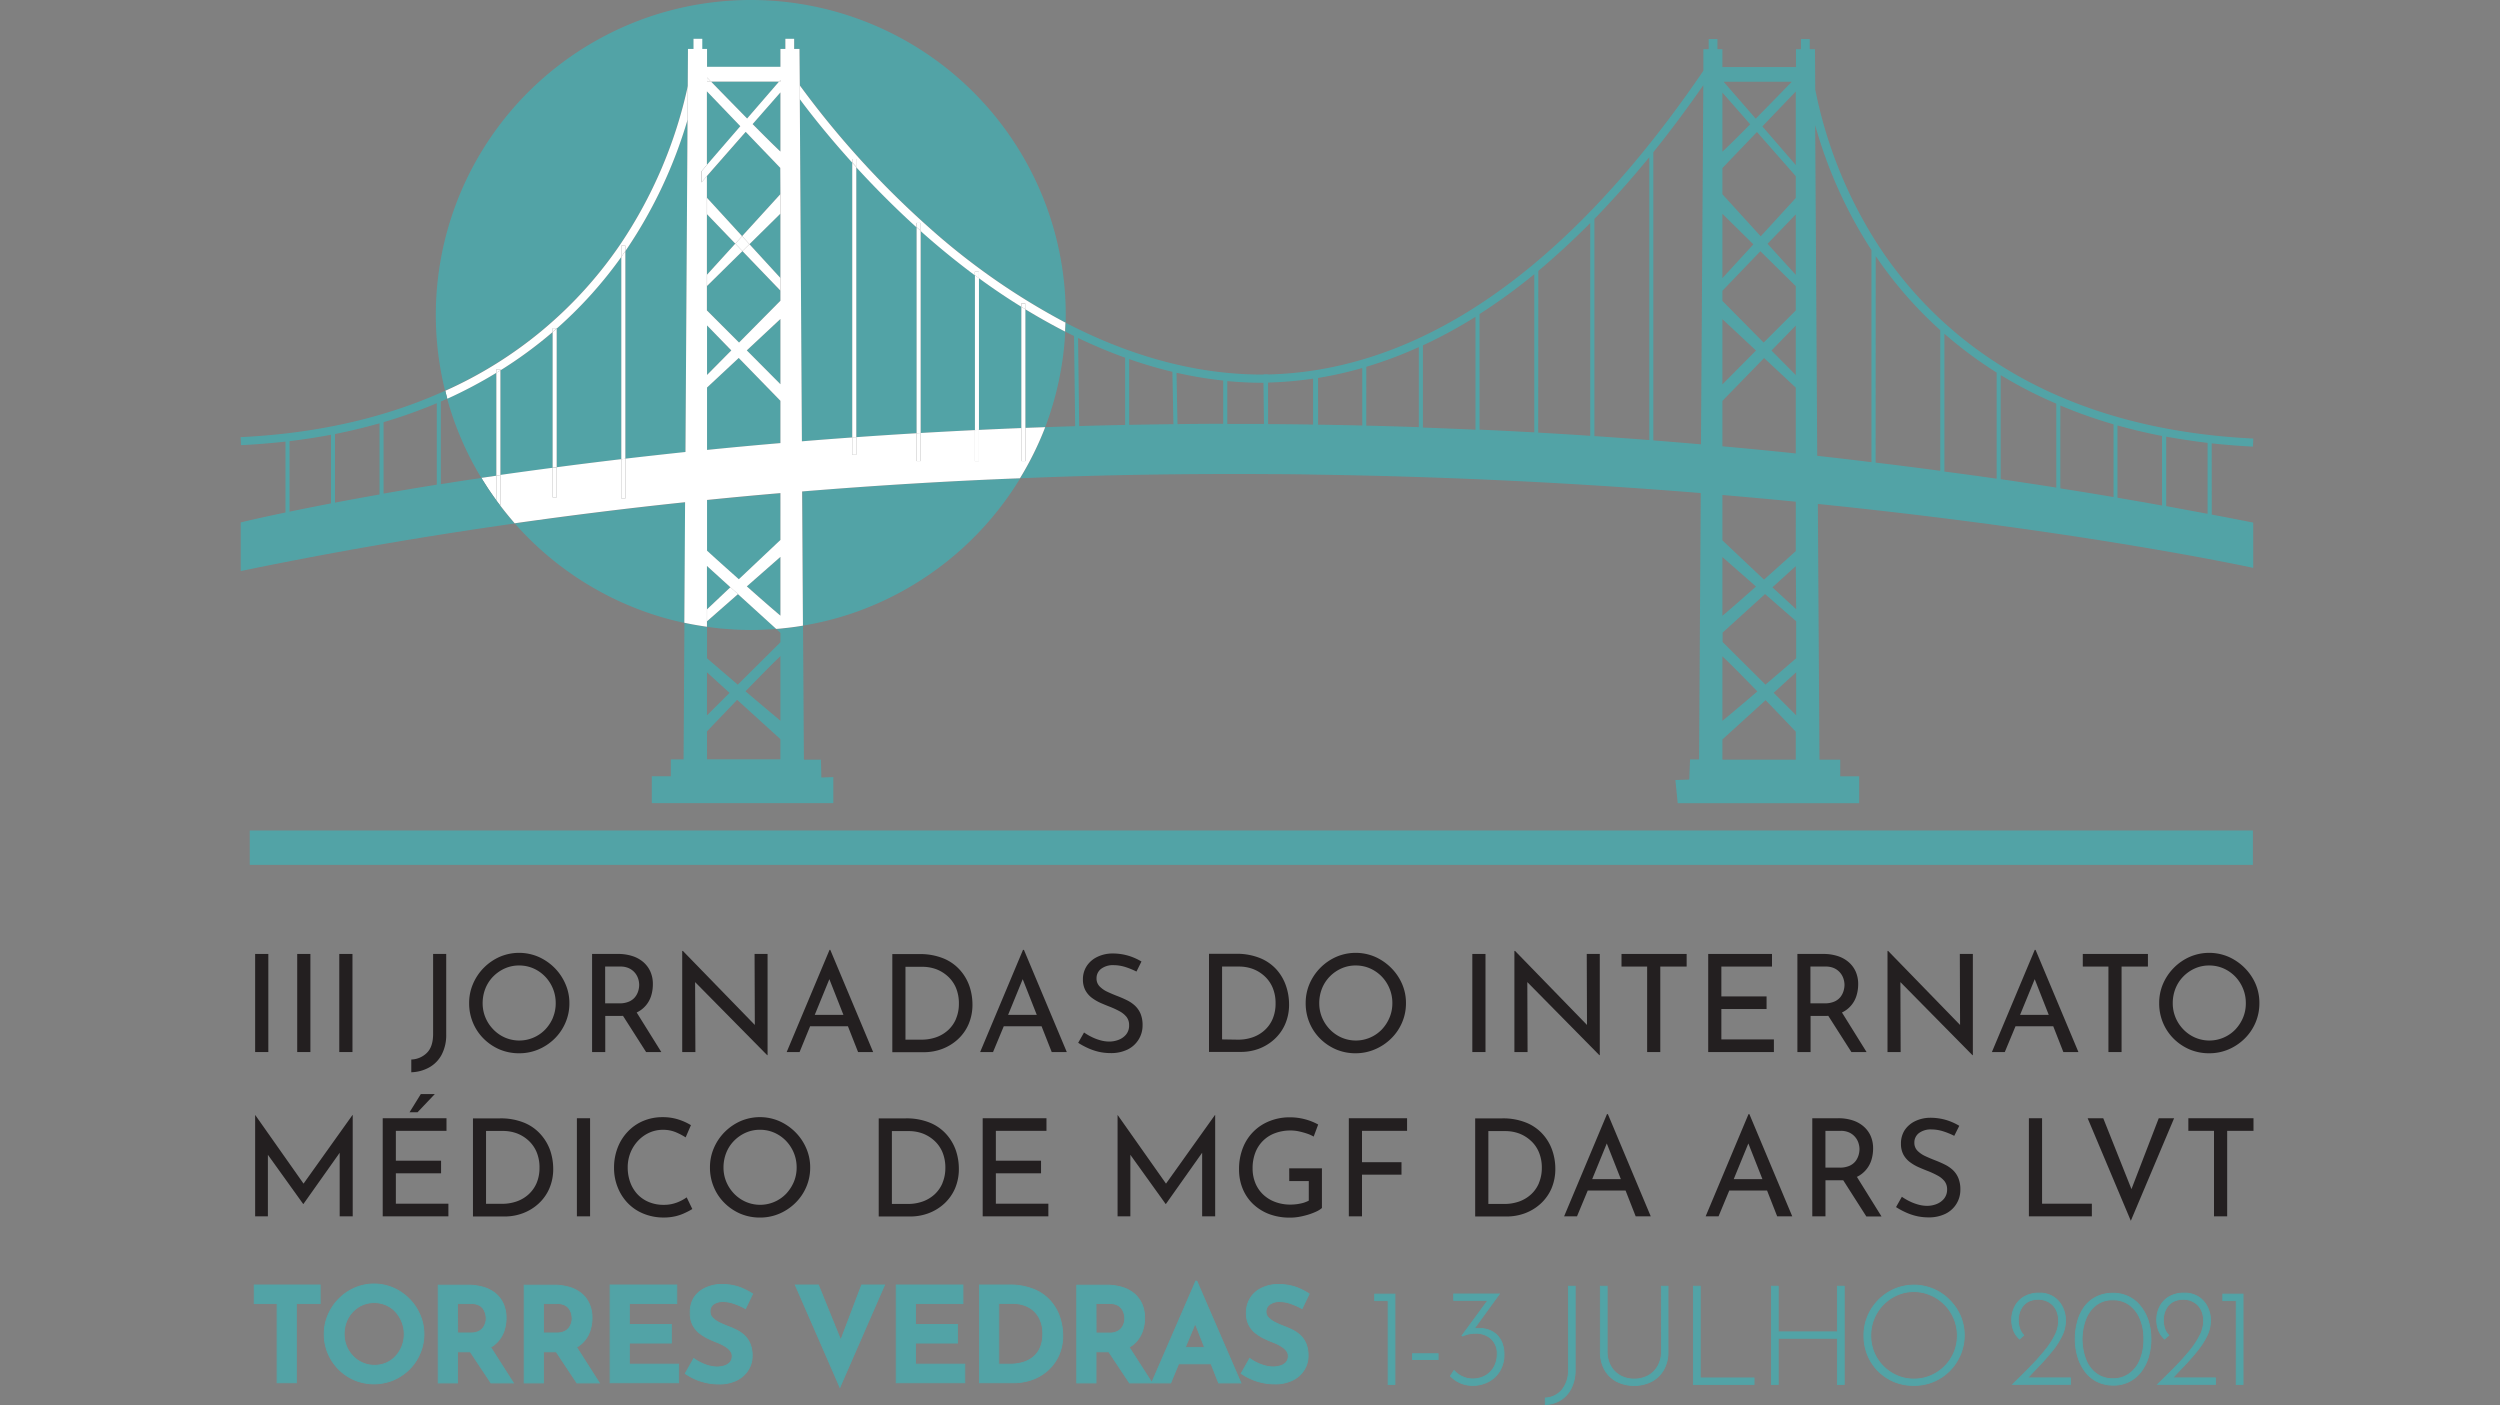 <?xml version="1.0" encoding="UTF-8" standalone="no"?>
<svg
   xmlns:dc="http://purl.org/dc/elements/1.1/"
   xmlns:cc="http://creativecommons.org/ns#"
   xmlns:rdf="http://www.w3.org/1999/02/22-rdf-syntax-ns#"
   xmlns:svg="http://www.w3.org/2000/svg"
   xmlns="http://www.w3.org/2000/svg"
   xmlns:sodipodi="http://sodipodi.sourceforge.net/DTD/sodipodi-0.dtd"
   xmlns:inkscape="http://www.inkscape.org/namespaces/inkscape"
   id="Layer_1"
   data-name="Layer 1"
   viewBox="0 0 700 393.393"
   version="1.1"
   sodipodi:docname="logo-wide.svg"
   width="700"
   height="393.393"
   inkscape:version="0.92.3 (2405546, 2018-03-11)"
   inkscape:export-filename="D:\Google Drive\Currículo\JIM\Site\img\logo-wide.png"
   inkscape:export-xdpi="528.8147"
   inkscape:export-ydpi="528.8147">
  <rect x="0" y="0" width="700" height="393.393" fill="#808080" stroke="none"/>
  <defs
     id="defs952" />
  <sodipodi:namedview
     pagecolor="#ffffff"
     bordercolor="#666666"
     borderopacity="1"
     objecttolerance="10"
     gridtolerance="10"
     guidetolerance="10"
     inkscape:pageopacity="0"
     inkscape:pageshadow="2"
     inkscape:window-width="1920"
     inkscape:window-height="1017"
     id="namedview950"
     showgrid="false"
     fit-margin-top="0"
     fit-margin-left="0"
     fit-margin-right="0"
     fit-margin-bottom="0"
     inkscape:zoom="0.39645207"
     inkscape:cx="-181.53281"
     inkscape:cy="195.04745"
     inkscape:window-x="-8"
     inkscape:window-y="-8"
     inkscape:window-maximized="1"
     inkscape:current-layer="Layer_1" />
  <title
     id="title685">Landscape Cor</title>
  <rect
     x="71.44"
     y="267.106"
     width="3.69"
     height="27.47"
     id="rect687"
     style="fill:#231f20" />
  <rect
     x="83.22"
     y="267.106"
     width="3.69"
     height="27.47"
     id="rect689"
     style="fill:#231f20" />
  <rect
     x="95"
     y="267.106"
     width="3.69"
     height="27.47"
     id="rect691"
     style="fill:#231f20" />
  <path
     d="m 123.67,295.296 a 11.82,11.82 0 0 0 1.27,-5.7 v -22.49 h -3.67 v 22.38 c 0,2.38 -0.57,4.15 -1.73,5.3 a 6.48,6.48 0 0 1 -4.38,1.88 v 3.57 a 11,11 0 0 0 5,-1.35 8.79,8.79 0 0 0 3.51,-3.59 z"
     id="path693"
     inkscape:connector-curvature="0"
     style="fill:#231f20" />
  <path
     d="m 155.27,270.996 a 14.91,14.91 0 0 0 -4.49,-3.08 13.75,13.75 0 0 0 -10.87,0 14.65,14.65 0 0 0 -4.46,3.08 14.45,14.45 0 0 0 -3,4.48 13.41,13.41 0 0 0 -1.09,5.38 13.91,13.91 0 0 0 1.09,5.55 13.65,13.65 0 0 0 3,4.45 14.3,14.3 0 0 0 4.46,3 13.91,13.91 0 0 0 5.46,1.06 13.61,13.61 0 0 0 5.41,-1.08 14.49,14.49 0 0 0 4.49,-3 13.93,13.93 0 0 0 3.05,-4.47 13.51,13.51 0 0 0 1.11,-5.47 13.25,13.25 0 0 0 -1.11,-5.38 14.54,14.54 0 0 0 -3.05,-4.52 z m -0.44,13.95 a 11.09,11.09 0 0 1 -2.17,3.32 10.1,10.1 0 0 1 -11.25,2.26 10.15,10.15 0 0 1 -3.26,-2.26 10.66,10.66 0 0 1 -2.21,-3.32 10.34,10.34 0 0 1 -0.8,-4.05 11.17,11.17 0 0 1 0.76,-4.09 10.17,10.17 0 0 1 2.17,-3.36 10.69,10.69 0 0 1 3.27,-2.28 9.66,9.66 0 0 1 4,-0.83 9.88,9.88 0 0 1 4,0.81 10.31,10.31 0 0 1 3.26,2.26 10.65,10.65 0 0 1 3,7.45 10.43,10.43 0 0 1 -0.79,4.09 z"
     id="path695"
     inkscape:connector-curvature="0"
     style="fill:#231f20" />
  <path
     d="m 174.44,284.436 6.47,10.14 h 4.26 l -6.9,-11.08 a 7.64,7.64 0 0 0 4.06,-4.69 10.76,10.76 0 0 0 0.47,-3.19 8.44,8.44 0 0 0 -0.74,-3.67 7.58,7.58 0 0 0 -2.05,-2.66 8.82,8.82 0 0 0 -3.08,-1.63 12.75,12.75 0 0 0 -3.85,-0.55 h -7.3 v 27.47 h 3.69 v -10.11 h 4.06 c 0.33,0 0.62,-0.02 0.91,-0.03 z m -5,-3.5 v -10.3 h 4.25 a 5.52,5.52 0 0 1 2.45,0.49 4.88,4.88 0 0 1 1.64,1.26 5.06,5.06 0 0 1 0.91,1.65 5.68,5.68 0 0 1 0.28,1.73 6,6 0 0 1 -0.26,1.71 5,5 0 0 1 -0.88,1.69 4.38,4.38 0 0 1 -1.69,1.27 6.49,6.49 0 0 1 -2.71,0.5 z"
     id="path697"
     inkscape:connector-curvature="0"
     style="fill:#231f20" />
  <polygon
     points="260.75,393.87 264.44,393.87 264.36,374.28 284.54,394.74 284.65,394.74 284.65,366.4 281.01,366.4 281.08,386.28 260.94,365.56 260.75,365.56 "
     id="polygon699"
     style="fill:#231f20"
     transform="translate(-69.73,-99.294)" />
  <path
     d="m 232.27,265.966 -12,28.61 h 3.61 l 2.95,-7.22 h 10.59 l 2.84,7.22 h 4.22 l -12,-28.61 z m -4.14,18.2 4.09,-10 3.94,10 z"
     id="path701"
     inkscape:connector-curvature="0"
     style="fill:#231f20" />
  <path
     d="m 268.88,271.706 a 12.51,12.51 0 0 0 -4.61,-3.31 17.25,17.25 0 0 0 -6.94,-1.25 h -7.48 v 27.47 h 8.81 a 14.55,14.55 0 0 0 5.19,-0.93 13.54,13.54 0 0 0 4.35,-2.68 12.39,12.39 0 0 0 3,-4.22 13.82,13.82 0 0 0 1.09,-5.58 16,16 0 0 0 -0.82,-5 13.33,13.33 0 0 0 -2.59,-4.5 z m -1.18,13.54 a 8.94,8.94 0 0 1 -2.22,3.18 9.72,9.72 0 0 1 -3.34,2 12.34,12.34 0 0 1 -4.2,0.68 h -4.41 v -20.4 h 4.74 a 11.23,11.23 0 0 1 3.84,0.66 10.18,10.18 0 0 1 3.27,2 9.18,9.18 0 0 1 2.28,3.21 11.25,11.25 0 0 1 0.83,4.47 10.7,10.7 0 0 1 -0.79,4.16 z"
     id="path703"
     inkscape:connector-curvature="0"
     style="fill:#231f20" />
  <path
     d="m 286.44,265.966 -12,28.61 h 3.61 l 3,-7.22 h 10.59 l 2.84,7.22 h 4.22 l -12,-28.61 z m -4.17,18.2 4.09,-10 3.94,10 z"
     id="path705"
     inkscape:connector-curvature="0"
     style="fill:#231f20" />
  <path
     d="m 318.83,291.036 a 7.39,7.39 0 0 0 1.09,-3.95 8.19,8.19 0 0 0 -0.59,-3.3 6.72,6.72 0 0 0 -1.6,-2.25 9.49,9.49 0 0 0 -2.26,-1.51 c -0.84,-0.41 -1.68,-0.78 -2.55,-1.11 -0.87,-0.33 -1.93,-0.78 -2.85,-1.21 a 7.29,7.29 0 0 1 -2.2,-1.54 3.09,3.09 0 0 1 -0.84,-2.19 3.27,3.27 0 0 1 1.32,-2.73 5.49,5.49 0 0 1 3.51,-1 11,11 0 0 1 3.27,0.53 21.06,21.06 0 0 1 3.08,1.26 l 1.4,-2.81 a 16,16 0 0 0 -3.59,-1.6 15.49,15.49 0 0 0 -4.69,-0.65 9.76,9.76 0 0 0 -4.18,1 7.26,7.26 0 0 0 -2.88,2.53 6.75,6.75 0 0 0 -1.05,3.78 6.24,6.24 0 0 0 0.69,3 6.47,6.47 0 0 0 1.82,2.11 12.66,12.66 0 0 0 2.47,1.44 c 0.89,0.39 1.76,0.75 2.62,1.08 a 22.87,22.87 0 0 1 2.59,1.2 6.41,6.41 0 0 1 2,1.6 3.65,3.65 0 0 1 0.74,2.33 3.93,3.93 0 0 1 -0.88,2.66 5.11,5.11 0 0 1 -2.11,1.46 7.19,7.19 0 0 1 -2.56,0.47 9.34,9.34 0 0 1 -2.51,-0.36 13.14,13.14 0 0 1 -2.47,-0.95 15.58,15.58 0 0 1 -2.09,-1.23 l -1.64,2.89 a 20.8,20.8 0 0 0 2.51,1.38 16.48,16.48 0 0 0 3.06,1.09 14.55,14.55 0 0 0 3.48,0.41 10.51,10.51 0 0 0 4.79,-1 7.49,7.49 0 0 0 3.1,-2.83 z"
     id="path707"
     inkscape:connector-curvature="0"
     style="fill:#231f20" />
  <path
     d="m 352.5,293.646 a 13.54,13.54 0 0 0 4.35,-2.68 12.39,12.39 0 0 0 3,-4.22 13.65,13.65 0 0 0 1.09,-5.58 16,16 0 0 0 -0.82,-5 13.3,13.3 0 0 0 -2.56,-4.54 12.64,12.64 0 0 0 -4.62,-3.31 17.22,17.22 0 0 0 -6.94,-1.25 h -7.48 v 27.47 h 8.75 a 14.47,14.47 0 0 0 5.23,-0.89 z m -10.32,-2.61 v -20.4 h 4.75 a 11.15,11.15 0 0 1 3.84,0.66 10.07,10.07 0 0 1 3.27,2 9.18,9.18 0 0 1 2.28,3.21 11.07,11.07 0 0 1 0.84,4.47 10.87,10.87 0 0 1 -0.8,4.27 9,9 0 0 1 -2.23,3.18 9.72,9.72 0 0 1 -3.34,2 12.34,12.34 0 0 1 -4.2,0.68 z"
     id="path709"
     inkscape:connector-curvature="0"
     style="fill:#231f20" />
  <path
     d="m 385.03,293.796 a 14.45,14.45 0 0 0 4.48,-3 13.8,13.8 0 0 0 3.06,-4.47 13.5,13.5 0 0 0 1.1,-5.47 13.25,13.25 0 0 0 -1.1,-5.38 14.4,14.4 0 0 0 -3.06,-4.48 14.86,14.86 0 0 0 -4.48,-3.08 13.75,13.75 0 0 0 -10.87,0 14.55,14.55 0 0 0 -7.49,7.56 13.57,13.57 0 0 0 -1.08,5.38 14.08,14.08 0 0 0 1.08,5.55 13.81,13.81 0 0 0 3,4.45 14.34,14.34 0 0 0 4.47,3 13.86,13.86 0 0 0 5.45,1.06 13.66,13.66 0 0 0 5.44,-1.12 z m -12.64,-5.53 a 10.8,10.8 0 0 1 -2.2,-3.32 10.34,10.34 0 0 1 -0.8,-4.05 11,11 0 0 1 0.76,-4.09 10.17,10.17 0 0 1 2.17,-3.36 10.46,10.46 0 0 1 3.27,-2.28 9.65,9.65 0 0 1 4,-0.83 9.88,9.88 0 0 1 4,0.81 10.47,10.47 0 0 1 3.27,2.26 10.62,10.62 0 0 1 2.2,3.37 10.38,10.38 0 0 1 0.8,4.08 10.26,10.26 0 0 1 -0.8,4.09 11.06,11.06 0 0 1 -2.16,3.32 10.1,10.1 0 0 1 -11.25,2.26 10.3,10.3 0 0 1 -3.26,-2.26 z"
     id="path711"
     inkscape:connector-curvature="0"
     style="fill:#231f20" />
  <rect
     x="412.25"
     y="267.106"
     width="3.69"
     height="27.47"
     id="rect713"
     style="fill:#231f20" />
  <polygon
     points="493.76,365.56 493.76,393.87 497.45,393.87 497.38,374.28 517.55,394.74 517.67,394.74 517.67,366.4 514.02,366.4 514.09,386.28 493.95,365.56 "
     id="polygon715"
     style="fill:#231f20"
     transform="translate(-69.73,-99.294)" />
  <polygon
     points="523.75,366.4 523.75,369.93 530.93,369.93 530.93,393.87 534.61,393.87 534.61,369.93 541.99,369.93 541.99,366.4 "
     id="polygon717"
     style="fill:#231f20"
     transform="translate(-69.73,-99.294)" />
  <polygon
     points="565.89,369.93 565.89,366.4 548.03,366.4 548.03,393.87 566.42,393.87 566.42,390.33 551.71,390.33 551.71,381.82 564.37,381.82 564.37,378.29 551.71,378.29 551.71,369.93 "
     id="polygon719"
     style="fill:#231f20"
     transform="translate(-69.73,-99.294)" />
  <path
     d="m 511.92,284.436 6.47,10.14 h 4.25 l -6.89,-11.08 a 7.64,7.64 0 0 0 4.06,-4.69 10.77,10.77 0 0 0 0.48,-3.19 8.59,8.59 0 0 0 -0.74,-3.67 7.6,7.6 0 0 0 -2.06,-2.66 8.86,8.86 0 0 0 -3.07,-1.63 12.86,12.86 0 0 0 -3.86,-0.55 h -7.29 v 27.47 h 3.69 v -10.11 h 4.07 c 0.3,0 0.59,-0.02 0.89,-0.03 z m -5,-3.5 v -10.3 h 4.25 a 5.56,5.56 0 0 1 2.46,0.49 4.86,4.86 0 0 1 2.54,2.91 5.7,5.7 0 0 1 0.29,1.73 6.06,6.06 0 0 1 -0.27,1.71 5.13,5.13 0 0 1 -0.87,1.69 4.46,4.46 0 0 1 -1.69,1.27 6.58,6.58 0 0 1 -2.72,0.5 z"
     id="path721"
     inkscape:connector-curvature="0"
     style="fill:#231f20" />
  <polygon
     points="622.13,394.74 622.13,366.4 618.48,366.4 618.55,386.28 598.41,365.56 598.23,365.56 598.23,393.87 601.91,393.87 601.84,374.28 622.01,394.74 "
     id="polygon723"
     style="fill:#231f20"
     transform="translate(-69.73,-99.294)" />
  <path
     d="m 574.91,287.356 2.83,7.22 h 4.22 l -12,-28.61 h -0.23 l -12,28.61 h 3.61 l 3,-7.22 z m -9.29,-3.19 4.1,-10 3.93,10 z"
     id="path725"
     inkscape:connector-curvature="0"
     style="fill:#231f20" />
  <polygon
     points="660.09,369.93 660.09,393.87 663.77,393.87 663.77,369.93 671.15,369.93 671.15,366.4 652.91,366.4 652.91,369.93 "
     id="polygon727"
     style="fill:#231f20"
     transform="translate(-69.73,-99.294)" />
  <path
     d="m 631.55,275.476 a 14.4,14.4 0 0 0 -3.06,-4.48 14.86,14.86 0 0 0 -4.48,-3.08 13.75,13.75 0 0 0 -10.87,0 14.55,14.55 0 0 0 -7.49,7.56 13.57,13.57 0 0 0 -1.08,5.38 14.08,14.08 0 0 0 1.08,5.55 13.81,13.81 0 0 0 3,4.45 14.34,14.34 0 0 0 4.47,3 13.86,13.86 0 0 0 5.45,1.06 13.66,13.66 0 0 0 5.42,-1.08 14.45,14.45 0 0 0 4.48,-3 13.78,13.78 0 0 0 4.16,-9.94 13.41,13.41 0 0 0 -1.08,-5.42 z m -3.5,9.47 a 11.06,11.06 0 0 1 -2.16,3.32 10.1,10.1 0 0 1 -11.25,2.26 10.3,10.3 0 0 1 -3.27,-2.26 10.63,10.63 0 0 1 -2.2,-3.32 10.34,10.34 0 0 1 -0.8,-4.05 11,11 0 0 1 0.76,-4.09 10.17,10.17 0 0 1 2.17,-3.36 10.53,10.53 0 0 1 3.26,-2.28 9.73,9.73 0 0 1 4,-0.83 9.88,9.88 0 0 1 4,0.81 10.47,10.47 0 0 1 3.27,2.26 10.62,10.62 0 0 1 2.2,3.37 10.38,10.38 0 0 1 0.8,4.08 10.26,10.26 0 0 1 -0.78,4.09 z"
     id="path729"
     inkscape:connector-curvature="0"
     style="fill:#231f20" />
  <polygon
     points="154.69,436.41 164.84,422.07 164.84,439.87 168.49,439.87 168.49,411.52 168.41,411.52 154.72,430.71 141.21,411.52 141.17,411.52 141.17,439.87 144.74,439.87 144.74,422.64 154.62,436.41 "
     id="polygon731"
     style="fill:#231f20"
     transform="translate(-69.73,-99.294)" />
  <polygon
     points="186.65,410.72 191.48,405.63 187.56,405.63 184.41,410.72 "
     id="polygon733"
     style="fill:#231f20"
     transform="translate(-69.73,-99.294)" />
  <polygon
     points="176.89,412.4 176.89,439.87 195.28,439.87 195.28,436.33 180.57,436.33 180.57,427.82 193.23,427.82 193.23,424.29 180.57,424.29 180.57,415.93 194.75,415.93 194.75,412.4 "
     id="polygon735"
     style="fill:#231f20"
     transform="translate(-69.73,-99.294)" />
  <path
     d="m 151.46,317.706 a 12.51,12.51 0 0 0 -4.61,-3.31 17.25,17.25 0 0 0 -6.94,-1.25 h -7.48 v 27.47 h 8.84 a 14.47,14.47 0 0 0 5.19,-0.93 13.54,13.54 0 0 0 4.35,-2.68 12.39,12.39 0 0 0 3,-4.22 13.65,13.65 0 0 0 1.09,-5.58 16,16 0 0 0 -0.82,-5 13.33,13.33 0 0 0 -2.62,-4.5 z m -1.19,13.5 a 9.09,9.09 0 0 1 -2.23,3.18 9.72,9.72 0 0 1 -3.34,2 12.34,12.34 0 0 1 -4.2,0.68 h -4.41 v -20.4 h 4.75 a 11.23,11.23 0 0 1 3.84,0.66 10.07,10.07 0 0 1 3.27,2 9.18,9.18 0 0 1 2.28,3.21 11.07,11.07 0 0 1 0.83,4.47 10.87,10.87 0 0 1 -0.79,4.2 z"
     id="path737"
     inkscape:connector-curvature="0"
     style="fill:#231f20" />
  <rect
     x="161.53"
     y="313.106"
     width="3.69"
     height="27.47"
     id="rect739"
     style="fill:#231f20" />
  <path
     d="m 189.54,336.706 a 10.07,10.07 0 0 1 -3.72,0.65 10.53,10.53 0 0 1 -4.18,-0.8 9.2,9.2 0 0 1 -3.18,-2.2 9.83,9.83 0 0 1 -2,-3.33 12,12 0 0 1 -0.7,-4.16 11,11 0 0 1 0.77,-4.12 10.68,10.68 0 0 1 2.15,-3.36 9.88,9.88 0 0 1 3.16,-2.25 9.21,9.21 0 0 1 3.8,-0.79 9.08,9.08 0 0 1 3.59,0.68 17.89,17.89 0 0 1 2.75,1.44 l 1.48,-3.42 a 15.81,15.81 0 0 0 -3.45,-1.57 14.11,14.11 0 0 0 -4.49,-0.67 13.73,13.73 0 0 0 -5.45,1.07 12.76,12.76 0 0 0 -4.31,3 13.58,13.58 0 0 0 -2.83,4.52 15.46,15.46 0 0 0 -1,5.68 14.38,14.38 0 0 0 1,5.3 13.41,13.41 0 0 0 2.75,4.39 12.72,12.72 0 0 0 4.35,3 14.72,14.72 0 0 0 5.76,1.14 14.33,14.33 0 0 0 3.44,-0.38 13.37,13.37 0 0 0 2.75,-1 17,17 0 0 0 1.87,-1 l -1.58,-3.27 a 11.68,11.68 0 0 1 -2.73,1.45 z"
     id="path741"
     inkscape:connector-curvature="0"
     style="fill:#231f20" />
  <path
     d="m 222.69,316.996 a 14.86,14.86 0 0 0 -4.48,-3.08 13.75,13.75 0 0 0 -10.87,0 14.65,14.65 0 0 0 -4.46,3.08 14.28,14.28 0 0 0 -3,4.48 13.41,13.41 0 0 0 -1.09,5.38 13.91,13.91 0 0 0 1.09,5.55 13.5,13.5 0 0 0 3,4.45 14.3,14.3 0 0 0 4.46,3 13.9,13.9 0 0 0 5.45,1.06 13.66,13.66 0 0 0 5.42,-1.08 14.45,14.45 0 0 0 4.48,-3 13.8,13.8 0 0 0 3.06,-4.47 13.5,13.5 0 0 0 1.1,-5.47 13.25,13.25 0 0 0 -1.1,-5.38 14.4,14.4 0 0 0 -3.06,-4.52 z m -0.42,13.95 a 11.28,11.28 0 0 1 -2.17,3.32 10.1,10.1 0 0 1 -11.25,2.26 10.3,10.3 0 0 1 -3.27,-2.26 10.8,10.8 0 0 1 -2.2,-3.32 10.34,10.34 0 0 1 -0.8,-4.05 11.17,11.17 0 0 1 0.76,-4.09 10.17,10.17 0 0 1 2.17,-3.36 10.58,10.58 0 0 1 3.27,-2.28 9.65,9.65 0 0 1 4,-0.83 9.88,9.88 0 0 1 4,0.81 10.35,10.35 0 0 1 3.27,2.26 10.82,10.82 0 0 1 2.21,3.37 10.56,10.56 0 0 1 0.8,4.08 10.43,10.43 0 0 1 -0.79,4.09 z"
     id="path743"
     inkscape:connector-curvature="0"
     style="fill:#231f20" />
  <path
     d="m 265.08,317.706 a 12.51,12.51 0 0 0 -4.61,-3.31 17.25,17.25 0 0 0 -6.94,-1.25 h -7.49 v 27.47 h 8.82 a 14.55,14.55 0 0 0 5.19,-0.93 13.54,13.54 0 0 0 4.35,-2.68 12.52,12.52 0 0 0 3,-4.22 13.82,13.82 0 0 0 1.08,-5.58 15.94,15.94 0 0 0 -0.81,-5 13.33,13.33 0 0 0 -2.59,-4.5 z m -1.18,13.54 a 8.94,8.94 0 0 1 -2.22,3.18 9.72,9.72 0 0 1 -3.34,2 12.34,12.34 0 0 1 -4.2,0.68 h -4.41 v -20.4 h 4.75 a 11.23,11.23 0 0 1 3.84,0.66 10.29,10.29 0 0 1 3.27,2 9.18,9.18 0 0 1 2.28,3.21 11.25,11.25 0 0 1 0.83,4.47 10.7,10.7 0 0 1 -0.8,4.16 z"
     id="path745"
     inkscape:connector-curvature="0"
     style="fill:#231f20" />
  <polygon
     points="344.88,412.4 344.88,439.87 363.27,439.87 363.27,436.33 348.57,436.33 348.57,427.82 361.22,427.82 361.22,424.29 348.57,424.29 348.57,415.93 362.74,415.93 362.74,412.4 "
     id="polygon747"
     style="fill:#231f20"
     transform="translate(-69.73,-99.294)" />
  <polygon
     points="396.18,436.41 406.33,422.06 406.33,439.87 409.98,439.87 409.98,411.52 409.9,411.52 396.21,430.71 382.69,411.52 382.65,411.52 382.65,439.87 386.23,439.87 386.23,422.64 396.11,436.41 "
     id="polygon749"
     style="fill:#231f20"
     transform="translate(-69.73,-99.294)" />
  <path
     d="m 360.99,330.706 h 5.47 v 5.47 a 8.41,8.41 0 0 1 -2.35,0.82 13.59,13.59 0 0 1 -2.78,0.29 12,12 0 0 1 -4.31,-0.75 9.79,9.79 0 0 1 -3.36,-2.09 9.16,9.16 0 0 1 -2.17,-3.21 10.69,10.69 0 0 1 -0.76,-4.1 12,12 0 0 1 0.76,-4.39 9.3,9.3 0 0 1 5.55,-5.47 12.37,12.37 0 0 1 4.41,-0.74 11,11 0 0 1 2.2,0.24 21.62,21.62 0 0 1 2.3,0.63 9.82,9.82 0 0 1 1.88,0.84 l 1.26,-3.38 a 16.09,16.09 0 0 0 -3.61,-1.45 16.58,16.58 0 0 0 -4.45,-0.57 15,15 0 0 0 -5.4,1 13.14,13.14 0 0 0 -7.58,7.45 16.11,16.11 0 0 0 -1.12,6.14 14,14 0 0 0 1,5.35 12.4,12.4 0 0 0 2.89,4.3 13.5,13.5 0 0 0 4.52,2.85 16.39,16.39 0 0 0 5.95,1 14.55,14.55 0 0 0 2.45,-0.22 23,23 0 0 0 2.54,-0.61 17.81,17.81 0 0 0 2.26,-0.86 6.53,6.53 0 0 0 1.6,-1 v -11.12 h -9.16 z"
     id="path751"
     inkscape:connector-curvature="0"
     style="fill:#231f20" />
  <polygon
     points="463.71,415.93 463.71,412.4 447.4,412.4 447.4,439.87 451.09,439.87 451.09,428.2 462.15,428.2 462.15,424.71 451.09,424.71 451.09,415.93 "
     id="polygon753"
     style="fill:#231f20"
     transform="translate(-69.73,-99.294)" />
  <path
     d="m 432.09,317.706 a 12.55,12.55 0 0 0 -4.62,-3.31 17.17,17.17 0 0 0 -6.93,-1.25 h -7.49 v 27.47 h 8.82 a 14.55,14.55 0 0 0 5.19,-0.93 13.54,13.54 0 0 0 4.35,-2.68 12.52,12.52 0 0 0 3,-4.22 13.82,13.82 0 0 0 1.08,-5.58 15.67,15.67 0 0 0 -0.82,-5 13.14,13.14 0 0 0 -2.58,-4.5 z m -1.18,13.54 a 8.94,8.94 0 0 1 -2.22,3.18 9.81,9.81 0 0 1 -3.34,2 12.34,12.34 0 0 1 -4.2,0.68 h -4.41 v -20.4 h 4.75 a 11.23,11.23 0 0 1 3.84,0.66 10.13,10.13 0 0 1 3.26,2 8.93,8.93 0 0 1 2.28,3.21 11.07,11.07 0 0 1 0.84,4.47 10.87,10.87 0 0 1 -0.8,4.16 z"
     id="path755"
     inkscape:connector-curvature="0"
     style="fill:#231f20" />
  <path
     d="m 449.95,311.966 -12,28.61 h 3.61 l 3,-7.22 h 10.6 l 2.83,7.22 h 4.22 l -12,-28.61 z m -4.14,18.2 4.09,-10 3.94,10 z"
     id="path757"
     inkscape:connector-curvature="0"
     style="fill:#231f20" />
  <path
     d="m 489.58,311.966 -12,28.61 h 3.61 l 3,-7.22 h 10.59 l 2.83,7.22 h 4.22 l -12,-28.61 z m -4.14,18.2 4.1,-10 3.94,10 z"
     id="path759"
     inkscape:connector-curvature="0"
     style="fill:#231f20" />
  <path
     d="m 522.41,327.636 a 7.71,7.71 0 0 0 1.58,-2.83 10.77,10.77 0 0 0 0.48,-3.19 8.59,8.59 0 0 0 -0.74,-3.67 7.6,7.6 0 0 0 -2.06,-2.66 8.86,8.86 0 0 0 -3.07,-1.63 12.86,12.86 0 0 0 -3.86,-0.55 h -7.3 v 27.47 h 3.69 v -10.11 h 4.06 c 0.32,0 0.61,0 0.91,0 l 6.47,10.14 h 4.25 l -6.89,-11.08 a 7.74,7.74 0 0 0 2.48,-1.89 z m -7.29,-0.7 h -4 v -10.3 h 4.25 a 5.56,5.56 0 0 1 2.46,0.49 4.86,4.86 0 0 1 2.54,2.91 5.7,5.7 0 0 1 0.29,1.73 6.06,6.06 0 0 1 -0.27,1.71 5.13,5.13 0 0 1 -0.87,1.69 4.46,4.46 0 0 1 -1.69,1.27 6.58,6.58 0 0 1 -2.71,0.5 z"
     id="path761"
     inkscape:connector-curvature="0"
     style="fill:#231f20" />
  <path
     d="m 546.72,327.536 a 9.76,9.76 0 0 0 -2.27,-1.51 c -0.83,-0.41 -1.68,-0.78 -2.54,-1.11 -0.86,-0.33 -1.94,-0.78 -2.85,-1.21 a 7.34,7.34 0 0 1 -2.21,-1.54 3.13,3.13 0 0 1 -0.83,-2.19 3.29,3.29 0 0 1 1.31,-2.73 5.52,5.52 0 0 1 3.52,-1 10.83,10.83 0 0 1 3.26,0.53 20.62,20.62 0 0 1 3.08,1.26 l 1.41,-2.81 a 16.23,16.23 0 0 0 -3.59,-1.6 15.56,15.56 0 0 0 -4.7,-0.65 9.8,9.8 0 0 0 -4.18,1 7.32,7.32 0 0 0 -2.86,2.53 6.82,6.82 0 0 0 -1,3.78 6.35,6.35 0 0 0 0.68,3 6.62,6.62 0 0 0 1.83,2.11 12.37,12.37 0 0 0 2.47,1.44 c 0.88,0.39 1.76,0.75 2.62,1.08 a 23.54,23.54 0 0 1 2.58,1.2 6.3,6.3 0 0 1 2,1.6 3.65,3.65 0 0 1 0.74,2.33 4,4 0 0 1 -0.92,2.66 5.18,5.18 0 0 1 -2.11,1.46 7.25,7.25 0 0 1 -2.57,0.47 9.34,9.34 0 0 1 -2.51,-0.36 13.41,13.41 0 0 1 -2.47,-0.95 16.24,16.24 0 0 1 -2.09,-1.23 l -1.63,2.89 a 20.06,20.06 0 0 0 2.51,1.38 16,16 0 0 0 3.06,1.09 14.53,14.53 0 0 0 3.47,0.41 10.48,10.48 0 0 0 4.79,-1 7.42,7.42 0 0 0 4.18,-6.77 8.19,8.19 0 0 0 -0.59,-3.3 6.55,6.55 0 0 0 -1.59,-2.26 z"
     id="path763"
     inkscape:connector-curvature="0"
     style="fill:#231f20" />
  <polygon
     points="637.82,412.4 637.82,439.87 655.45,439.87 655.45,436.33 641.51,436.33 641.51,412.4 "
     id="polygon765"
     style="fill:#231f20"
     transform="translate(-69.73,-99.294)" />
  <polygon
     points="658.64,412.4 654.27,412.4 666.36,441.12 678.48,412.4 674.18,412.4 666.54,432.25 "
     id="polygon767"
     style="fill:#231f20"
     transform="translate(-69.73,-99.294)" />
  <polygon
     points="682.47,412.4 682.47,415.93 689.65,415.93 689.65,439.87 693.34,439.87 693.34,415.93 700.71,415.93 700.71,412.4 "
     id="polygon769"
     style="fill:#231f20"
     transform="translate(-69.73,-99.294)" />
  <rect
     x="69.93"
     y="232.536"
     width="560.88"
     height="9.63"
     id="rect771"
     style="fill:#52a3a6" />
  <path
     d="m 123.4,112.426 v 23.14 q 5.44,-0.87 11.37,-1.75 a 87.55,87.55 0 0 1 -9.57,-22.19 c -0.6,0.27 -1.19,0.54 -1.8,0.8 z"
     id="path773"
     inkscape:connector-curvature="0"
     style="fill:none" />
  <polygon
     points="267.7,204.28 274.5,197.4 267.7,190.41 "
     id="polygon775"
     style="fill:#52a3a6"
     transform="translate(-69.73,-99.294)" />
  <polygon
     points="267.7,176.2 275.61,167.51 267.7,159.28 "
     id="polygon777"
     style="fill:#52a3a6"
     transform="translate(-69.73,-99.294)" />
  <polygon
     points="288.25,188.6 278.83,197.4 288.25,206.88 "
     id="polygon779"
     style="fill:#52a3a6"
     transform="translate(-69.73,-99.294)" />
  <path
     d="m 197.97,108.506 v 17.47 q 10,-1 20.55,-1.91 v -11.86 l -11.68,-12 z"
     id="path781"
     inkscape:connector-curvature="0"
     style="fill:#52a3a6" />
  <polygon
     points="288.25,159.11 279.57,167.67 288.25,177.14 "
     id="polygon783"
     style="fill:#52a3a6"
     transform="translate(-69.73,-99.294)" />
  <polygon
     points="267.7,186.18 276.66,195.21 288.25,183.5 288.25,180.67 277.61,169.6 267.7,179.37 "
     id="polygon785"
     style="fill:#52a3a6"
     transform="translate(-69.73,-99.294)" />
  <path
     d="m 218.52,42.436 v -16.56 l -7.79,8.83 c 2.98,3.05 5.82,5.87 7.79,7.73 z"
     id="path787"
     inkscape:connector-curvature="0"
     style="fill:#52a3a6" />
  <polygon
     points="267.7,154.7 277.52,165.42 288.25,153.64 288.25,146.31 278.56,136.21 267.7,148.59 "
     id="polygon789"
     style="fill:#52a3a6"
     transform="translate(-69.73,-99.294)" />
  <polygon
     points="267.7,145.46 277.06,134.63 267.7,124.87 "
     id="polygon791"
     style="fill:#52a3a6"
     transform="translate(-69.73,-99.294)" />
  <path
     d="m 138.98,104.386 a 128.11,128.11 0 0 1 -13.78,7.24 87.55,87.55 0 0 0 9.57,22.19 c 1.38,-0.21 2.78,-0.42 4.21,-0.62 z"
     id="path793"
     inkscape:connector-curvature="0"
     style="fill:#52a3a6" />
  <path
     d="m 210.27,176.396 c 1.15,0 2.29,0 3.43,-0.08 1.14,-0.08 2.47,-0.12 3.69,-0.22 l -10.72,-9.75 -8.67,7.61 v 1.59 q 3.66,0.51 7.4,0.71 c 1.59,0.09 3.21,0.14 4.87,0.14 z"
     id="path795"
     inkscape:connector-curvature="0"
     style="fill:#52a3a6" />
  <path
     d="m 218.14,22.836 h -19.06 c 2.27,2.34 6.19,6.38 10.11,10.35 z"
     id="path797"
     inkscape:connector-curvature="0"
     style="fill:#52a3a6" />
  <path
     d="m 223.94,27.706 0.59,95.85 q 6.93,-0.57 14.1,-1.08 V 45.476 c -6.74,-7.41 -11.74,-13.77 -14.69,-17.77 z"
     id="path799"
     inkscape:connector-curvature="0"
     style="fill:#52a3a6" />
  <polygon
     points="267.7,269.9 274.25,263.71 267.7,257.76 "
     id="polygon801"
     style="fill:#52a3a6"
     transform="translate(-69.73,-99.294)" />
  <path
     d="m 218.52,172.386 v -16.46 l -9.41,8.26 c 3.6,3.19 7.16,6.27 9.41,8.2 z"
     id="path803"
     inkscape:connector-curvature="0"
     style="fill:#52a3a6" />
  <path
     d="m 140.11,103.706 v 29.34 q 7,-1 14.63,-2 V 93.046 a 119.44,119.44 0 0 1 -14.63,10.66 z"
     id="path805"
     inkscape:connector-curvature="0"
     style="fill:#52a3a6" />
  <path
     d="m 175.53,69.706 -0.43,0.63 v 58.17 q 8.14,-1 16.83,-1.87 l 0.58,-93.12 a 130.31,130.31 0 0 1 -16.98,36.19 z"
     id="path807"
     inkscape:connector-curvature="0"
     style="fill:#52a3a6" />
  <path
     d="m 155.87,91.986 v 38.86 q 8.67,-1.14 18.1,-2.26 V 71.916 a 118.1,118.1 0 0 1 -18.1,20.07 z"
     id="path809"
     inkscape:connector-curvature="0"
     style="fill:#52a3a6" />
  <path
     d="m 197.97,154.236 c 2.18,2 5.47,4.91 8.9,8 l 11.65,-11 v -13.12 q -10.22,0.87 -20.55,1.92 z"
     id="path811"
     inkscape:connector-curvature="0"
     style="fill:#52a3a6" />
  <path
     d="m 144.14,146.566 a 88,88 0 0 0 42,26.49 q 2.72,0.76 5.51,1.36 l 0.21,-33.75 q -23.59,2.49 -47.72,5.9 z"
     id="path813"
     inkscape:connector-curvature="0"
     style="fill:#52a3a6" />
  <path
     d="m 287.11,119.806 5.55,-0.2 a 87.93,87.93 0 0 0 5.61,-26.73 c -3.87,-2 -7.6,-4.08 -11.19,-6.27 z"
     id="path815"
     inkscape:connector-curvature="0"
     style="fill:#52a3a6" />
  <path
     d="m 258.47,65.246 -0.69,-0.62 v 56.61 q 7.49,-0.43 15.2,-0.81 V 77.046 c -5.3,-3.94 -10.16,-7.94 -14.51,-11.8 z"
     id="path817"
     inkscape:connector-curvature="0"
     style="fill:#52a3a6" />
  <path
     d="m 274.11,77.886 v 42.49 q 5.87,-0.28 11.87,-0.52 V 85.856 c -4.16,-2.54 -8.13,-5.23 -11.87,-7.97 z"
     id="path819"
     inkscape:connector-curvature="0"
     style="fill:#52a3a6" />
  <path
     d="m 173.67,68.396 a 127.89,127.89 0 0 0 18.9,-44.34 l 0.06,-10.32 h 1.64 v -2.84 h 2.17 l -0.29,2.84 h 1.84 v 5 h 20.55 v -5 h 1.38 v -2.84 h 2.46 v 2.81 h 1.49 l 0.06,10.13 a 253.94,253.94 0 0 0 36.1,39.73 192,192 0 0 0 38.38,26.78 c 0,-0.72 0,-1.44 0,-2.17 a 88.19,88.19 0 1 0 -173.8,21.19 116.91,116.91 0 0 0 49.06,-40.97 z"
     id="path821"
     inkscape:connector-curvature="0"
     style="fill:#52a3a6" />
  <path
     d="m 239.76,46.776 v 75.63 q 8.29,-0.58 16.89,-1.1 V 63.616 c -6.38,-5.79 -12.05,-11.56 -16.89,-16.84 z"
     id="path823"
     inkscape:connector-curvature="0"
     style="fill:#52a3a6" />
  <path
     d="m 224.85,175.176 q 4.13,-0.69 8.12,-1.75 a 84.57,84.57 0 0 0 8.48,-2.72 88.48,88.48 0 0 0 44.21,-36.79 q -29.85,1.18 -61,3.69 z"
     id="path825"
     inkscape:connector-curvature="0"
     style="fill:#52a3a6" />
  <path
     d="m 134.77,133.816 q 2,3.25 4.21,6.32 v -6.94 c -1.43,0.2 -2.83,0.41 -4.21,0.62 z"
     id="path827"
     inkscape:connector-curvature="0"
     style="fill:#ffffff" />
  <path
     d="m 223.91,23.866 v 3.85 c 2.95,4 7.95,10.35 14.69,17.81 v -1 h 1.13 v 2.29 c 4.84,5.28 10.5,11.05 16.89,16.84 v -1.24 h 1.13 v 2.25 l 0.69,0.62 c 4.35,3.86 9.21,7.86 14.51,11.8 v -1 h 1.13 v 1.8 c 3.74,2.74 7.71,5.43 11.87,8 v -0.92 h 1.13 v 1.62 c 3.59,2.19 7.32,4.29 11.19,6.27 0,-0.83 0.07,-1.66 0.09,-2.5 a 192,192 0 0 1 -38.38,-26.78 253.94,253.94 0 0 1 -36.07,-39.71 z"
     id="path829"
     inkscape:connector-curvature="0"
     style="fill:#ffffff" />
  <path
     d="m 138.98,104.386 v -1 h 1.13 v 0.32 a 119.44,119.44 0 0 0 14.63,-10.73 v -1.06 h 1.13 v 0.09 a 118.1,118.1 0 0 0 18.1,-20.07 v -3.16 h 1.13 v 1.53 l 0.43,-0.63 a 130.31,130.31 0 0 0 17,-36.19 l 0.06,-9.41 a 127.89,127.89 0 0 1 -18.9,44.34 116.91,116.91 0 0 1 -49,41 c 0.18,0.75 0.37,1.49 0.57,2.23 a 128.11,128.11 0 0 0 13.72,-7.26 z"
     id="path831"
     inkscape:connector-curvature="0"
     style="fill:#ffffff" />
  <path
     d="m 238.63,127.346 h 1.13 v -4.94 l -1.13,0.08 z"
     id="path833"
     inkscape:connector-curvature="0"
     style="fill:#ffffff" />
  <path
     d="m 239.76,44.486 h -1.13 v 1 l 1.13,1.25 z"
     id="path835"
     inkscape:connector-curvature="0"
     style="fill:#ffffff" />
  <path
     d="m 173.97,71.916 v 56.67 l 1.13,-0.13 V 70.286 c -0.37,0.54 -0.74,1.08 -1.13,1.63 z"
     id="path837"
     inkscape:connector-curvature="0"
     style="fill:#ffffff" />
  <path
     d="m 173.97,139.596 h 1.13 v -11.14 l -1.13,0.13 z"
     id="path839"
     inkscape:connector-curvature="0"
     style="fill:#ffffff" />
  <path
     d="m 175.1,68.756 h -1.13 v 3.16 c 0.39,-0.55 0.76,-1.09 1.13,-1.63 z"
     id="path841"
     inkscape:connector-curvature="0"
     style="fill:#ffffff" />
  <path
     d="m 154.74,92.956 v 38 l 1.13,-0.15 V 91.986 Z"
     id="path843"
     inkscape:connector-curvature="0"
     style="fill:#ffffff" />
  <path
     d="m 154.74,139.286 h 1.13 v -8.44 l -1.13,0.15 z"
     id="path845"
     inkscape:connector-curvature="0"
     style="fill:#ffffff" />
  <path
     d="m 155.87,91.896 h -1.13 v 1.06 l 1.13,-1 z"
     id="path847"
     inkscape:connector-curvature="0"
     style="fill:#ffffff" />
  <path
     d="m 138.98,104.386 v 28.81 l 1.13,-0.17 v -29.32 z"
     id="path849"
     inkscape:connector-curvature="0"
     style="fill:#ffffff" />
  <path
     d="m 138.98,140.136 c 0.37,0.51 0.74,1 1.13,1.51 v -8.62 l -1.13,0.17 z"
     id="path851"
     inkscape:connector-curvature="0"
     style="fill:#ffffff" />
  <path
     d="m 140.11,103.406 h -1.13 v 1 l 1.13,-0.7 z"
     id="path853"
     inkscape:connector-curvature="0"
     style="fill:#ffffff" />
  <path
     d="m 67.4,146.276 v 13.62 c 25.8,-5.34 51.44,-9.74 76.74,-13.33 -1.4,-1.59 -2.75,-3.23 -4,-4.92 -0.39,-0.5 -0.76,-1 -1.13,-1.51 q -2.25,-3.06 -4.21,-6.32 -5.92,0.88 -11.37,1.75 v -23.14 c 0.61,-0.26 1.2,-0.53 1.8,-0.8 -0.2,-0.74 -0.39,-1.48 -0.57,-2.23 -15.32,6.95 -34.15,11.89 -57.29,13 l 0.12,2.25 c 4.3,-0.21 8.44,-0.56 12.45,-1 v 19.85 c -8.22,1.71 -12.54,2.78 -12.54,2.78 z m 40,-28.07 a 139.59,139.59 0 0 0 14.9,-5.31 v 22.81 q -8,1.29 -14.9,2.5 z m -13.6,3.32 c 4.35,-0.86 8.49,-1.88 12.47,-3 v 19.93 q -6.79,1.2 -12.47,2.28 z m -12.73,2 q 6,-0.74 11.6,-1.79 v 19.22 c -4.43,0.85 -8.3,1.63 -11.6,2.31 z"
     id="path855"
     inkscape:connector-curvature="0"
     style="fill:#52a3a6" />
  <path
     d="m 256.65,129.096 h 1.13 v -7.86 l -1.13,0.07 z"
     id="path857"
     inkscape:connector-curvature="0"
     style="fill:#ffffff" />
  <path
     d="m 257.78,62.376 h -1.13 v 1.24 l 1.13,1 z"
     id="path859"
     inkscape:connector-curvature="0"
     style="fill:#ffffff" />
  <path
     d="m 272.98,129.096 h 1.13 v -8.72 l -1.13,0.05 z"
     id="path861"
     inkscape:connector-curvature="0"
     style="fill:#ffffff" />
  <path
     d="m 274.11,76.086 h -1.13 v 1 l 1.13,0.84 z"
     id="path863"
     inkscape:connector-curvature="0"
     style="fill:#ffffff" />
  <path
     d="m 285.98,85.906 v 34 l 1.13,-0.05 V 86.606 Z"
     id="path865"
     inkscape:connector-curvature="0"
     style="fill:#ffffff" />
  <path
     d="m 285.98,129.096 h 1.13 v -9.29 l -1.13,0.05 z"
     id="path867"
     inkscape:connector-curvature="0"
     style="fill:#ffffff" />
  <path
     d="m 287.11,84.986 h -1.13 v 0.92 l 1.13,0.7 z"
     id="path869"
     inkscape:connector-curvature="0"
     style="fill:#ffffff" />
  <path
     d="m 353.45,104.876 h -0.05 c -20.08,0 -38.74,-6.06 -55,-14.5 0,0.84 -0.05,1.67 -0.09,2.5 0.8,0.4 1.61,0.81 2.42,1.2 l 0.32,25.26 c -2.81,0.08 -5.61,0.17 -8.38,0.27 a 87.8,87.8 0 0 1 -7,14.31 c 23.89,-1 47.08,-1.29 69.4,-1.17 v -14.04 c -3.84,0 -7.65,0 -11.43,0 v -12 c 3.22,0.3 6.47,0.47 9.76,0.47 h 0.06 1.61 v -2.26 c -0.55,-0.07 -1.09,-0.04 -1.62,-0.04 z m -51.59,-10.24 a 142.74,142.74 0 0 0 13.18,5.52 v 18.83 q -6.5,0.12 -12.87,0.31 z m 14.31,24.32 v -18.41 a 125.06,125.06 0 0 0 12.1,3.56 l 0.29,14.66 q -6.29,0.08 -12.39,0.19 z m 26.33,-0.29 q -6.45,0 -12.8,0.09 l -0.28,-14.39 a 112.22,112.22 0 0 0 13.08,2.19 z"
     id="path871"
     inkscape:connector-curvature="0"
     style="fill:#52a3a6" />
  <polygon
     points="267.7,145.46 266.15,147.26 266.15,150.35 267.7,148.59 "
     id="polygon873"
     style="fill:#ffffff"
     transform="translate(-69.73,-99.294)" />
  <polygon
     points="287.87,122.13 288.25,122.13 288.25,121.69 "
     id="polygon875"
     style="fill:#ffffff"
     transform="translate(-69.73,-99.294)" />
  <polygon
     points="277.61,169.6 275.61,167.51 267.7,176.2 267.7,179.37 "
     id="polygon877"
     style="fill:#ffffff"
     transform="translate(-69.73,-99.294)" />
  <polygon
     points="277.52,165.42 279.57,167.67 288.25,159.11 288.25,153.64 "
     id="polygon879"
     style="fill:#ffffff"
     transform="translate(-69.73,-99.294)" />
  <polygon
     points="267.7,273.25 276.37,265.64 274.25,263.71 267.7,269.9 "
     id="polygon881"
     style="fill:#ffffff"
     transform="translate(-69.73,-99.294)" />
  <path
     d="m 229.98,217.706 -0.11,-5 h -4.78 l -0.24,-37.47 c -1.37,0.23 -2.75,0.43 -4.14,0.59 l -2.19,0.24 -1.16,0.09 1.16,1.05 v 2.63 l -11.95,11.87 c -3.24,-2.77 -6.37,-5.46 -8.6,-7.38 v -8.79 l -1.54,-0.24 -1.44,-0.24 c -1.13,-0.19 -2.24,-0.41 -3.35,-0.65 l -0.24,38.23 h -3.57 v 4.71 h -5.33 v 7.53 h 50.83 v -7.29 z m -11.46,-34 v 18.1 c -2.36,-1.94 -6,-5.05 -9.79,-8.25 4,-4.12 7.8,-7.97 9.79,-9.85 z m -14.25,10.3 -6.31,6.3 v -12.05 z m -6.31,10.77 c 2.21,-2.33 5.29,-5.55 8.44,-8.82 l 12.11,11 v 5.66 h -20.54 z"
     id="path883"
     inkscape:connector-curvature="0"
     style="fill:#52a3a6" />
  <polygon
     points="279.57,167.67 277.61,169.6 288.25,180.67 288.25,177.14 "
     id="polygon885"
     style="fill:#ffffff"
     transform="translate(-69.73,-99.294)" />
  <polygon
     points="275.61,167.51 277.52,165.42 267.7,154.7 267.7,159.28 "
     id="polygon887"
     style="fill:#ffffff"
     transform="translate(-69.73,-99.294)" />
  <polygon
     points="275.61,167.51 277.61,169.6 279.57,167.67 277.52,165.42 "
     id="polygon889"
     style="fill:#ffffff"
     transform="translate(-69.73,-99.294)" />
  <path
     d="m 199.08,22.836 -1.11,-1.13 v 1.15 z"
     id="path891"
     inkscape:connector-curvature="0"
     style="fill:#ffffff" />
  <path
     d="m 239.76,46.776 -1.13,-1.25 v 77 l 1.13,-0.08 z"
     id="path893"
     inkscape:connector-curvature="0"
     style="fill:#ffffff" />
  <path
     d="m 257.78,64.626 -1.13,-1 v 57.68 l 1.13,-0.07 z"
     id="path895"
     inkscape:connector-curvature="0"
     style="fill:#ffffff" />
  <path
     d="m 274.11,77.886 -1.13,-0.84 v 43.38 l 1.13,-0.05 z"
     id="path897"
     inkscape:connector-curvature="0"
     style="fill:#ffffff" />
  <path
     d="m 292.66,119.606 -5.55,0.2 v 9.29 h -1.13 v -9.24 q -6,0.24 -11.87,0.52 v 8.72 h -1.13 v -8.67 q -7.72,0.38 -15.2,0.81 v 7.86 h -1.13 v -7.79 q -8.61,0.51 -16.89,1.1 v 4.94 h -1.13 v -4.86 q -7.17,0.51 -14.1,1.08 l -0.59,-95.86 v -3.85 l -0.09,-10.15 h -1.49 v -2.84 h -2.46 v 2.84 h -1.38 v 5 h -20.55 v -5 h -1.33 v -2.84 h -2.46 v 2.84 h -1.55 l -0.06,10.32 -0.06,9.41 -0.58,93.12 q -8.67,0.92 -16.83,1.87 v 11.14 h -1.13 v -11 q -9.42,1.11 -18.1,2.26 v 8.44 h -1.13 v -8.29 q -7.62,1 -14.63,2 v 8.62 c 1.28,1.69 2.63,3.33 4,4.92 q 24.07,-3.42 47.71,-5.9 l -0.21,33.75 c 1.11,0.24 2.22,0.46 3.35,0.65 l 1.44,0.24 1.54,0.24 v -17.03 l 6.55,5.95 2.12,1.93 10.72,9.75 1.16,-0.09 2.19,-0.24 c 1.39,-0.16 2.77,-0.36 4.14,-0.59 l -0.23,-37.57 q 31.14,-2.55 61,-3.69 a 87.8,87.8 0 0 0 7.07,-14.31 z m -74.14,52.78 c -2.3,-1.93 -5.81,-5 -9.41,-8.2 l 9.41,-8.26 z m 0,-21.2 -11.65,11 c -3.43,-3.05 -6.72,-6 -8.9,-8 v -14.2 q 10.32,-1.05 20.55,-1.92 z m 0,-27.12 q -10.59,0.9 -20.55,1.91 v -17.47 l 8.87,-8.28 11.68,12 z m -20.55,-19.08 V 91.116 l 6.8,7 z m 20.55,2.6 -9.42,-9.48 9.42,-8.8 z m 0,-53.24 v 29.86 l -11.59,11.71 -9,-9 v -37.6 l -1.55,1.77 v -3.09 l 1.55,-1.8 v -20.62 l 9.36,9.76 -9.36,10.83 v 3.12 l 10.86,-12.37 9.69,10.09 z m 0,-11.91 c -2,-1.86 -4.81,-4.68 -7.79,-7.69 l 7.79,-8.87 z m 0,-19.6 h -0.38 l -8.95,10.35 c -3.92,-4 -7.84,-8 -10.11,-10.35 h -1.11 v -1.13 l 1.11,1.15 h 19.06 l 0.38,-0.44 z"
     id="path899"
     inkscape:connector-curvature="0"
     style="fill:#ffffff" />
  <path
     d="m 619.27,124.136 c 3.73,0.41 7.57,0.72 11.55,0.92 l 0.11,-2.26 c -59.5,-2.9 -89.94,-31 -105,-54.09 a 125.28,125.28 0 0 1 -17.66,-43.66 l -0.07,-11.27 h -1.47 v -2.84 h -2.46 v 2.84 h -1.4 v 5 h -20.6 v -5 h -1.38 v -2.84 h -2.46 v 2.84 h -1.49 v 6.05 c -33.61,49.3 -69.82,77.38 -107.9,83.71 a 100.67,100.67 0 0 1 -14,1.32 c -0.92,0 -0.3,0 -1.22,0 v 0 l -0.05,2.26 0.14,11.59 v 10.4 h 0.83 l 0.3,3.65 q 7,0 14,0.15 c 39,0.58 75,2.54 107.17,5.15 l -0.47,74.6 h -2.53 l -0.21,5.62 -3.89,0.13 0.65,6.49 h 50.81 v -7.53 h -5.3 v -4.66 h -5.82 l -0.45,-71.6 c 75.34,7.69 121.9,17.9 121.9,17.9 v -12.68 q -5.82,-1.16 -11.61,-2.24 z m -137,-64.27 8.68,8.55 -8.68,9.47 z m 0,29.49 9.41,8.79 -9.41,9.49 z m 0,-5.11 v -2.83 l 10.64,-11.07 9.91,9.77 v 6.81 l -9,9 z m 20.55,-7.29 -7.91,-8.69 7.91,-8.24 z m 0,14.2 v 13.87 l -6.81,-6.88 z m 0,-44.94 -9.36,-10.83 9.36,-9.76 z m 0,3.12 v 6.11 l -9.82,10.72 -10.73,-11.78 v -7.33 l 9.68,-10.1 z m -20.55,-6.86 v -16.55 l 7.79,8.87 c -2.96,3 -5.79,5.82 -7.79,7.68 z m 0,69.77 11.68,-12 8.87,8.29 v 18.43 q -10.35,-1.09 -20.55,-2 z m 19.44,-89.37 c -2.27,2.35 -6.19,6.38 -10.11,10.35 l -9,-10.35 z m -146.65,84.24 a 104.34,104.34 0 0 0 12.6,-1.1 v 12.86 q -6.36,-0.09 -12.6,-0.13 z m 14,-1.29 a 107.51,107.51 0 0 0 12.37,-2.78 v 16.1 q -6.22,-0.15 -12.37,-0.24 z m 13.5,-3.12 a 116.47,116.47 0 0 0 14.71,-5.52 v 22.42 q -7.43,-0.26 -14.72,-0.43 z m 15.85,-6 a 134.86,134.86 0 0 0 14.73,-8 v 31.61 c -4.95,-0.23 -9.86,-0.42 -14.73,-0.6 z m 15.86,-8.77 a 162.5,162.5 0 0 0 15.33,-11.16 v 44.29 c -5.15,-0.28 -10.25,-0.54 -15.33,-0.77 z m 16.46,-12.08 q 7.3,-6.15 14.54,-13.41 v 59.59 q -7.34,-0.5 -14.57,-0.9 z m 15.7,-14.56 q 7.77,-8 15.37,-17.28 v 79.2 c -5.16,-0.4 -10.28,-0.76 -15.37,-1.11 z m 16.5,62 V 42.616 q 7.08,-8.79 14,-18.76 l -0.66,100.56 q -6.73,-0.58 -13.39,-1.11 z m 40,77 -6.31,-6.31 6.31,-5.75 z m 0,-29.71 -6.66,-6.13 6.55,-5.95 z m 0,3.36 v 10.37 c -2.24,1.92 -5.36,4.61 -8.6,7.38 l -12,-11.93 v -2.64 l 11.88,-10.79 z m -20.66,9.83 c 2,1.85 5.79,5.7 9.79,9.82 -3.76,3.21 -7.43,6.31 -9.79,8.25 z m 0,-11.35 v -16.46 l 9.41,8.26 c -3.59,3.19 -7.1,6.27 -9.41,8.2 z m 0,40.28 v -5.66 l 12.1,-11 c 3.16,3.28 6.24,6.5 8.45,8.82 v 7.84 z m 20.55,-58.41 c -2.18,2 -5.47,4.91 -8.9,8 l -11.65,-11 v -12.7 q 10.59,0.9 20.55,1.88 z m 6,-26.64 -0.57,-92.6 a 127,127 0 0 0 15.66,34.82 l 0.1,0.15 v 59.38 q -7.57,-0.93 -15.13,-1.77 z m 16.38,-55.95 a 113.84,113.84 0 0 0 18.07,20.74 v 39.38 q -9.1,-1.22 -18.1,-2.3 z m 19.23,21.74 a 116,116 0 0 0 14.63,10.87 v 29.72 q -7.35,-1.06 -14.63,-2 z m 15.76,11.58 a 122,122 0 0 0 15.57,8 v 23.5 q -7.82,-1.23 -15.57,-2.36 z m 16.7,8.52 a 136.69,136.69 0 0 0 14.9,5.26 v 20.37 q -7.47,-1.26 -14.9,-2.43 z m 16,5.57 c 4,1.12 8.13,2.11 12.48,2.95 v 19.48 q -6.25,-1.12 -12.48,-2.18 z m 13.64,22.59 v -19.44 q 5.58,1 11.59,1.74 v 19.86 q -5.85,-1.09 -11.59,-2.16 z"
     id="path901"
     inkscape:connector-curvature="0"
     style="fill:#52a3a6" />
  <polygon
     points="458.41,463.47 458.41,486.94 460.31,486.94 460.31,461.65 454.65,461.65 454.65,463.47 "
     stroke-miterlimit="10"
     id="polygon903"
     style="fill:#52a3a6;stroke:#52a3a6;stroke-width:0.25;stroke-miterlimit:10"
     transform="translate(-69.73,-99.294)" />
  <rect
     x="395.5"
     y="379.046"
     width="7.17"
     height="1.63"
     stroke-miterlimit="10"
     id="rect905"
     style="fill:#52a3a6;stroke:#52a3a6;stroke-width:0.25;stroke-miterlimit:10" />
  <path
     d="m 418.91,373.606 a 6.72,6.72 0 0 0 -2.42,-1.32 8.26,8.26 0 0 0 -2.87,-0.32 7.09,7.09 0 0 0 -0.81,0 l 7,-9.65 h -12.77 v 1.78 h 9.58 l -7.26,9.88 0.16,0.11 a 9.64,9.64 0 0 1 1.58,-0.54 8.61,8.61 0 0 1 2,-0.23 6.28,6.28 0 0 1 4.45,1.55 5.53,5.53 0 0 1 1.67,4.26 7.35,7.35 0 0 1 -0.89,3.64 6.32,6.32 0 0 1 -2.46,2.46 7.27,7.27 0 0 1 -3.58,0.87 6.47,6.47 0 0 1 -2.91,-0.68 6.77,6.77 0 0 1 -2.25,-1.68 l -1,1.55 a 8.19,8.19 0 0 0 2.75,1.92 8.46,8.46 0 0 0 3.4,0.71 9.35,9.35 0 0 0 4.52,-1.08 8.07,8.07 0 0 0 3.15,-3 8.8,8.8 0 0 0 1.17,-4.59 8.58,8.58 0 0 0 -0.6,-3.33 6.37,6.37 0 0 0 -1.61,-2.31 z"
     stroke-miterlimit="10"
     id="path907"
     inkscape:connector-curvature="0"
     style="fill:#52a3a6;stroke:#52a3a6;stroke-width:0.25;stroke-miterlimit:10" />
  <path
     d="m 439.15,383.386 a 8.51,8.51 0 0 1 -1.84,5.85 6.49,6.49 0 0 1 -4.63,2.21 v 1.82 a 8.56,8.56 0 0 0 4.24,-1.22 8.19,8.19 0 0 0 3,-3.31 11.25,11.25 0 0 0 1.13,-5.23 v -23.36 h -1.9 z"
     stroke-miterlimit="10"
     id="path909"
     inkscape:connector-curvature="0"
     style="fill:#52a3a6;stroke:#52a3a6;stroke-width:0.25;stroke-miterlimit:10" />
  <path
     d="m 465.21,378.356 a 8.34,8.34 0 0 1 -1,4.14 6.94,6.94 0 0 1 -2.71,2.69 8,8 0 0 1 -3.94,0.95 7.76,7.76 0 0 1 -3.87,-0.95 6.89,6.89 0 0 1 -2.69,-2.69 8.24,8.24 0 0 1 -1,-4.14 v -18.21 h -1.9 v 18.32 a 10.08,10.08 0 0 0 1.24,5.12 8.35,8.35 0 0 0 3.39,3.25 11,11 0 0 0 9.65,0 8.43,8.43 0 0 0 3.4,-3.25 9.89,9.89 0 0 0 1.26,-5.12 v -18.32 h -1.86 z"
     stroke-miterlimit="10"
     id="path911"
     inkscape:connector-curvature="0"
     style="fill:#52a3a6;stroke:#52a3a6;stroke-width:0.25;stroke-miterlimit:10" />
  <polygon
     points="543.89,459.44 543.89,486.94 560.86,486.94 560.86,485.12 545.79,485.12 545.79,459.44 "
     stroke-miterlimit="10"
     id="polygon913"
     style="fill:#52a3a6;stroke:#52a3a6;stroke-width:0.25;stroke-miterlimit:10"
     transform="translate(-69.73,-99.294)" />
  <polygon
     points="584.21,474.01 584.21,486.94 586.11,486.94 586.11,459.44 584.21,459.44 584.21,472.22 567.63,472.22 567.63,459.44 565.74,459.44 565.74,486.94 567.63,486.94 567.63,474.01 "
     stroke-miterlimit="10"
     id="polygon915"
     style="fill:#52a3a6;stroke:#52a3a6;stroke-width:0.25;stroke-miterlimit:10"
     transform="translate(-69.73,-99.294)" />
  <path
     d="m 545.85,364.006 a 13.88,13.88 0 0 0 -4.49,-3.06 13.93,13.93 0 0 0 -10.9,0 14.17,14.17 0 0 0 -4.48,3.06 14.43,14.43 0 0 0 -3,4.49 13.72,13.72 0 0 0 -1.08,5.44 14.2,14.2 0 0 0 1.08,5.58 13.7,13.7 0 0 0 3,4.45 14,14 0 0 0 4.48,2.95 14.24,14.24 0 0 0 5.44,1 13.92,13.92 0 0 0 10,-4.1 14.36,14.36 0 0 0 3,-4.48 14,14 0 0 0 0,-10.88 14.52,14.52 0 0 0 -3.05,-4.45 z m 1.26,14.7 a 12.23,12.23 0 0 1 -6.48,6.48 11.85,11.85 0 0 1 -4.77,0.95 11.51,11.51 0 0 1 -4.67,-0.95 12.37,12.37 0 0 1 -3.85,-2.61 12.06,12.06 0 0 1 -3.52,-8.6 12.28,12.28 0 0 1 7.32,-11.33 11.5,11.5 0 0 1 4.76,-1 11.77,11.77 0 0 1 4.73,1 12.35,12.35 0 0 1 6.48,6.57 12.37,12.37 0 0 1 0,9.51 z"
     stroke-miterlimit="10"
     id="path917"
     inkscape:connector-curvature="0"
     style="fill:#52a3a6;stroke:#52a3a6;stroke-width:0.25;stroke-miterlimit:10" />
  <path
     d="m 571.13,382.226 c 1.28,-1.34 2.46,-2.7 3.56,-4.07 a 21.64,21.64 0 0 0 2.65,-4.14 9.54,9.54 0 0 0 1,-4.22 8.37,8.37 0 0 0 -0.91,-3.93 7,7 0 0 0 -2.55,-2.79 7.12,7.12 0 0 0 -3.86,-1 8.12,8.12 0 0 0 -4.22,1 6.69,6.69 0 0 0 -2.63,2.75 8.11,8.11 0 0 0 -0.9,3.81 8.29,8.29 0 0 0 0.26,2 6.65,6.65 0 0 0 0.75,1.84 6.53,6.53 0 0 0 1.2,1.45 l 1.16,-1.05 a 5.12,5.12 0 0 1 -1.12,-1.86 7.29,7.29 0 0 1 -0.12,-4.32 6.23,6.23 0 0 1 0.91,-1.87 4.79,4.79 0 0 1 1.73,-1.46 6.45,6.45 0 0 1 4.67,-0.23 5.5,5.5 0 0 1 1.82,1.05 5.26,5.26 0 0 1 1.35,1.88 6.93,6.93 0 0 1 0.52,2.86 9,9 0 0 1 -1.06,4.07 24.45,24.45 0 0 1 -2.89,4.32 c -1.21,1.48 -2.59,3 -4.12,4.57 -1.53,1.57 -3.13,3.14 -4.78,4.74 h 16.19 v -1.82 h -12 c 1.11,-1.17 2.23,-2.37 3.39,-3.58 z"
     stroke-miterlimit="10"
     id="path919"
     inkscape:connector-curvature="0"
     style="fill:#52a3a6;stroke:#52a3a6;stroke-width:0.25;stroke-miterlimit:10" />
  <path
     d="m 599.42,365.866 a 9.43,9.43 0 0 0 -3.31,-2.75 9.74,9.74 0 0 0 -4.47,-1 10.2,10.2 0 0 0 -4.53,0.95 9.28,9.28 0 0 0 -3.34,2.69 12.42,12.42 0 0 0 -2,4.08 18,18 0 0 0 -0.7,5.1 17,17 0 0 0 0.72,5 13.13,13.13 0 0 0 2.07,4.13 9.55,9.55 0 0 0 3.33,2.77 9.93,9.93 0 0 0 4.5,1 9.43,9.43 0 0 0 7.78,-3.74 12.73,12.73 0 0 0 2.08,-4.11 17.41,17.41 0 0 0 0.71,-5.05 17.17,17.17 0 0 0 -0.71,-5 12.68,12.68 0 0 0 -2.13,-4.07 z m -0.25,15 a 8.86,8.86 0 0 1 -3.06,3.84 7.81,7.81 0 0 1 -4.51,1.34 7.7,7.7 0 0 1 -4.49,-1.34 8.73,8.73 0 0 1 -3,-3.84 16,16 0 0 1 0,-11.75 9,9 0 0 1 3,-3.84 7.4,7.4 0 0 1 4.49,-1.31 7.5,7.5 0 0 1 4.51,1.31 9.1,9.1 0 0 1 3.06,3.84 14.2,14.2 0 0 1 1.1,5.85 14.42,14.42 0 0 1 -1.1,5.88 z"
     stroke-miterlimit="10"
     id="path921"
     inkscape:connector-curvature="0"
     style="fill:#52a3a6;stroke:#52a3a6;stroke-width:0.25;stroke-miterlimit:10" />
  <path
     d="m 611.72,382.226 q 1.92,-2 3.56,-4.07 a 21.71,21.71 0 0 0 2.66,-4.14 9.67,9.67 0 0 0 1,-4.22 8.37,8.37 0 0 0 -0.91,-3.93 6.94,6.94 0 0 0 -2.55,-2.79 7.09,7.09 0 0 0 -3.86,-1 8.12,8.12 0 0 0 -4.22,1 6.69,6.69 0 0 0 -2.63,2.75 8.1,8.1 0 0 0 -0.89,3.81 8.28,8.28 0 0 0 0.25,2 7,7 0 0 0 0.75,1.84 6.53,6.53 0 0 0 1.2,1.45 l 1.17,-1.05 a 5.14,5.14 0 0 1 -1.13,-1.86 7.38,7.38 0 0 1 -0.11,-4.32 5.79,5.79 0 0 1 0.91,-1.87 4.75,4.75 0 0 1 1.72,-1.46 6.45,6.45 0 0 1 4.67,-0.23 5.4,5.4 0 0 1 1.82,1.05 5.14,5.14 0 0 1 1.35,1.88 6.92,6.92 0 0 1 0.53,2.86 9,9 0 0 1 -1.07,4.07 24.92,24.92 0 0 1 -2.88,4.32 c -1.22,1.48 -2.59,3 -4.13,4.57 -1.54,1.57 -3.13,3.14 -4.78,4.74 h 16.19 v -1.82 h -12 q 1.66,-1.76 3.38,-3.58 z"
     stroke-miterlimit="10"
     id="path923"
     inkscape:connector-curvature="0"
     style="fill:#52a3a6;stroke:#52a3a6;stroke-width:0.25;stroke-miterlimit:10" />
  <polygon
     points="692.12,463.47 695.88,463.47 695.88,486.94 697.78,486.94 697.78,461.65 692.12,461.65 "
     stroke-miterlimit="10"
     id="polygon925"
     style="fill:#52a3a6;stroke:#52a3a6;stroke-width:0.25;stroke-miterlimit:10"
     transform="translate(-69.73,-99.294)" />
  <polygon
     points="140.92,459.09 140.92,464.3 147.32,464.3 147.32,486.47 152.71,486.47 152.71,464.3 159.37,464.3 159.37,459.09 "
     stroke-miterlimit="10"
     id="polygon927"
     style="fill:#52a3a6;stroke:#52a3a6;stroke-width:0.25;stroke-miterlimit:10"
     transform="translate(-69.73,-99.294)" />
  <path
     d="m 114.61,363.706 a 14.54,14.54 0 0 0 -4.48,-3.07 13.63,13.63 0 0 0 -10.82,0 14.17,14.17 0 0 0 -4.45,3.07 14.47,14.47 0 0 0 -3,4.48 13.51,13.51 0 0 0 -1.08,5.36 13.71,13.71 0 0 0 1.08,5.43 14,14 0 0 0 7.44,7.44 14.21,14.21 0 0 0 10.82,0 14.33,14.33 0 0 0 4.48,-3 13.75,13.75 0 0 0 3,-4.44 13.55,13.55 0 0 0 1.1,-5.43 13.35,13.35 0 0 0 -1.1,-5.36 14.14,14.14 0 0 0 -2.99,-4.48 z m -2.06,13.24 a 9,9 0 0 1 -1.75,2.79 7.89,7.89 0 0 1 -2.62,1.88 8.06,8.06 0 0 1 -3.26,0.67 8.31,8.31 0 0 1 -6.08,-2.55 8.8,8.8 0 0 1 -1.82,-2.79 8.91,8.91 0 0 1 -0.65,-3.4 9.33,9.33 0 0 1 0.63,-3.46 8.59,8.59 0 0 1 1.79,-2.81 8.23,8.23 0 0 1 2.68,-1.88 8.51,8.51 0 0 1 6.62,0 8.15,8.15 0 0 1 2.66,1.88 9.36,9.36 0 0 1 1.8,9.67 z"
     stroke-miterlimit="10"
     id="path929"
     inkscape:connector-curvature="0"
     style="fill:#52a3a6;stroke:#52a3a6;stroke-width:0.25;stroke-miterlimit:10" />
  <path
     d="m 139.57,375.416 a 8.6,8.6 0 0 0 1.64,-3 11.71,11.71 0 0 0 0.5,-3.34 9.85,9.85 0 0 0 -0.71,-3.82 8.06,8.06 0 0 0 -2.06,-2.9 9.53,9.53 0 0 0 -3.37,-1.86 14.92,14.92 0 0 0 -4.57,-0.65 h -8.3 v 27.38 h 5.4 v -8.71 h 3.59 l 5.78,8.71 h 6.28 l -6.37,-10 a 8,8 0 0 0 2.19,-1.81 z m -11.47,-10.41 h 3.86 a 4.5,4.5 0 0 1 2.25,0.48 3.34,3.34 0 0 1 1.25,1.19 4.59,4.59 0 0 1 0.54,1.4 6.09,6.09 0 0 1 0.13,1.13 4.44,4.44 0 0 1 -0.21,1.29 4.34,4.34 0 0 1 -0.67,1.32 3.43,3.43 0 0 1 -1.28,1 4.57,4.57 0 0 1 -2,0.41 h -3.83 z"
     stroke-miterlimit="10"
     id="path931"
     inkscape:connector-curvature="0"
     style="fill:#52a3a6;stroke:#52a3a6;stroke-width:0.25;stroke-miterlimit:10" />
  <path
     d="m 163.63,375.416 a 8.6,8.6 0 0 0 1.64,-3 11.71,11.71 0 0 0 0.5,-3.34 9.85,9.85 0 0 0 -0.7,-3.82 8.08,8.08 0 0 0 -2.07,-2.9 9.48,9.48 0 0 0 -3.36,-1.86 15,15 0 0 0 -4.58,-0.65 h -8.29 v 27.38 h 5.39 v -8.71 h 3.59 l 5.78,8.71 h 6.29 l -6.38,-10 a 7.68,7.68 0 0 0 2.19,-1.81 z m -11.47,-10.41 h 3.87 a 4.53,4.53 0 0 1 2.25,0.48 3.31,3.31 0 0 1 1.24,1.19 4.13,4.13 0 0 1 0.54,1.4 6.09,6.09 0 0 1 0.13,1.13 4.78,4.78 0 0 1 -0.2,1.29 4.57,4.57 0 0 1 -0.67,1.32 3.51,3.51 0 0 1 -1.28,1 4.62,4.62 0 0 1 -2.05,0.41 h -3.83 z"
     stroke-miterlimit="10"
     id="path933"
     inkscape:connector-curvature="0"
     style="fill:#52a3a6;stroke:#52a3a6;stroke-width:0.25;stroke-miterlimit:10" />
  <polygon
     points="240.56,459.09 240.56,486.47 259.75,486.47 259.75,481.26 245.95,481.26 245.95,475.35 257.71,475.35 257.71,470.14 245.95,470.14 245.95,464.3 259.23,464.3 259.23,459.09 "
     stroke-miterlimit="10"
     id="polygon935"
     style="fill:#52a3a6;stroke:#52a3a6;stroke-width:0.25;stroke-miterlimit:10"
     transform="translate(-69.73,-99.294)" />
  <path
     d="m 199.8,365.156 a 4.74,4.74 0 0 1 2.76,-0.71 9.39,9.39 0 0 1 3,0.56 20.3,20.3 0 0 1 3.18,1.41 l 2,-4.13 a 19.67,19.67 0 0 0 -3.7,-1.86 15.44,15.44 0 0 0 -5.37,-0.78 10.54,10.54 0 0 0 -4.47,1.14 7.49,7.49 0 0 0 -3,2.77 7.76,7.76 0 0 0 -0.93,4.15 6.94,6.94 0 0 0 0.73,3.33 7.07,7.07 0 0 0 1.89,2.27 13.74,13.74 0 0 0 2.51,1.54 c 0.9,0.42 1.76,0.79 2.61,1.11 a 12.67,12.67 0 0 1 2,1 5.6,5.6 0 0 1 1.45,1.23 2.32,2.32 0 0 1 0.54,1.49 2.58,2.58 0 0 1 -0.65,1.86 3.62,3.62 0 0 1 -1.64,0.94 7,7 0 0 1 -1.95,0.28 8.82,8.82 0 0 1 -2.12,-0.29 12.65,12.65 0 0 1 -2.29,-0.84 12.8,12.8 0 0 1 -2.1,-1.25 l -2.38,4.21 a 16.48,16.48 0 0 0 6.19,2.62 16.62,16.62 0 0 0 3.18,0.31 10.93,10.93 0 0 0 5.13,-1.09 7.86,7.86 0 0 0 3.16,-2.89 7.31,7.31 0 0 0 1.08,-3.86 8.59,8.59 0 0 0 -0.56,-3.33 6.62,6.62 0 0 0 -1.48,-2.27 8.84,8.84 0 0 0 -2.1,-1.53 21.52,21.52 0 0 0 -2.37,-1.06 c -0.86,-0.32 -1.7,-0.68 -2.51,-1.07 a 7.51,7.51 0 0 1 -2,-1.36 2.39,2.39 0 0 1 -0.76,-1.73 2.42,2.42 0 0 1 0.97,-2.17 z"
     stroke-miterlimit="10"
     id="path937"
     inkscape:connector-curvature="0"
     style="fill:#52a3a6;stroke:#52a3a6;stroke-width:0.25;stroke-miterlimit:10" />
  <polygon
     points="298.88,459.09 292.41,459.09 304.9,487.73 317.4,459.09 311,459.09 305.14,474.52 "
     stroke-miterlimit="10"
     id="polygon939"
     style="fill:#52a3a6;stroke:#52a3a6;stroke-width:0.25;stroke-miterlimit:10"
     transform="translate(-69.73,-99.294)" />
  <polygon
     points="320.67,459.09 320.67,486.47 339.87,486.47 339.87,481.26 326.07,481.26 326.07,475.35 337.82,475.35 337.82,470.14 326.07,470.14 326.07,464.3 339.35,464.3 339.35,459.09 "
     stroke-miterlimit="10"
     id="polygon941"
     style="fill:#52a3a6;stroke:#52a3a6;stroke-width:0.25;stroke-miterlimit:10"
     transform="translate(-69.73,-99.294)" />
  <path
     d="m 294.14,364.296 a 12.44,12.44 0 0 0 -4.66,-3.27 18,18 0 0 0 -7,-1.23 h -8.21 v 27.38 h 9.53 a 15.42,15.42 0 0 0 5.28,-0.91 13.3,13.3 0 0 0 4.39,-2.64 12.69,12.69 0 0 0 3,-4.17 13.22,13.22 0 0 0 1.1,-5.49 16.57,16.57 0 0 0 -0.82,-5.09 13.2,13.2 0 0 0 -2.61,-4.58 z m -2.82,12.93 a 7,7 0 0 1 -1.86,2.62 8.37,8.37 0 0 1 -2.88,1.58 12.11,12.11 0 0 1 -3.72,0.54 h -3.2 v -17 h 4.39 a 8.92,8.92 0 0 1 2.26,0.36 7.81,7.81 0 0 1 2.63,1.28 7.28,7.28 0 0 1 2.15,2.62 9.44,9.44 0 0 1 0.88,4.37 9.59,9.59 0 0 1 -0.65,3.63 z"
     stroke-miterlimit="10"
     id="path943"
     inkscape:connector-curvature="0"
     style="fill:#52a3a6;stroke:#52a3a6;stroke-width:0.25;stroke-miterlimit:10" />
  <path
     d="m 334.82,358.706 -12.32,28.4 -6.34,-9.88 a 7.87,7.87 0 0 0 2.2,-1.81 8.58,8.58 0 0 0 1.63,-3 11.38,11.38 0 0 0 0.51,-3.34 9.85,9.85 0 0 0 -0.71,-3.82 8,8 0 0 0 -2.07,-2.9 9.39,9.39 0 0 0 -3.36,-1.86 15,15 0 0 0 -4.58,-0.65 h -8.29 v 27.38 h 5.39 v -8.71 h 3.59 l 5.79,8.71 h 11.53 l 2.23,-5.36 h 9.08 l 2.11,5.36 h 6.25 l -12.35,-28.52 z m -27.94,6.29 h 3.87 a 4.53,4.53 0 0 1 2.25,0.48 3.42,3.42 0 0 1 1.27,1.23 4.59,4.59 0 0 1 0.54,1.4 7.09,7.09 0 0 1 0.13,1.13 4.44,4.44 0 0 1 -0.21,1.29 4.34,4.34 0 0 1 -0.67,1.32 3.43,3.43 0 0 1 -1.28,1 4.62,4.62 0 0 1 -2.05,0.41 h -3.83 z m 25,12.27 2.77,-6.67 2.63,6.67 z"
     stroke-miterlimit="10"
     id="path945"
     inkscape:connector-curvature="0"
     style="fill:#52a3a6;stroke:#52a3a6;stroke-width:0.25;stroke-miterlimit:10" />
  <path
     d="m 355.64,365.156 a 4.74,4.74 0 0 1 2.76,-0.71 9.39,9.39 0 0 1 3,0.56 20.3,20.3 0 0 1 3.18,1.41 l 2,-4.13 a 19.67,19.67 0 0 0 -3.7,-1.86 15.44,15.44 0 0 0 -5.37,-0.78 10.54,10.54 0 0 0 -4.47,1.14 7.55,7.55 0 0 0 -3,2.77 7.76,7.76 0 0 0 -1.06,4.13 6.94,6.94 0 0 0 0.73,3.33 7.07,7.07 0 0 0 1.89,2.27 13.74,13.74 0 0 0 2.51,1.54 c 0.9,0.42 1.76,0.79 2.61,1.11 a 12.67,12.67 0 0 1 2,1 5.6,5.6 0 0 1 1.45,1.23 2.32,2.32 0 0 1 0.54,1.49 2.58,2.58 0 0 1 -0.65,1.86 3.62,3.62 0 0 1 -1.64,0.94 7,7 0 0 1 -2,0.28 8.82,8.82 0 0 1 -2.12,-0.29 12.93,12.93 0 0 1 -2.29,-0.84 12.8,12.8 0 0 1 -2.1,-1.25 l -2.38,4.21 a 16.48,16.48 0 0 0 6.19,2.62 16.62,16.62 0 0 0 3.18,0.31 10.93,10.93 0 0 0 5.13,-1.09 7.8,7.8 0 0 0 3.16,-2.89 7.31,7.31 0 0 0 1.08,-3.86 8.79,8.79 0 0 0 -0.55,-3.33 6.79,6.79 0 0 0 -1.49,-2.27 8.84,8.84 0 0 0 -2.1,-1.53 20.71,20.71 0 0 0 -2.37,-1.06 c -0.86,-0.32 -1.7,-0.68 -2.51,-1.07 a 7.51,7.51 0 0 1 -2,-1.36 2.39,2.39 0 0 1 -0.76,-1.73 2.42,2.42 0 0 1 1.15,-2.15 z"
     stroke-miterlimit="10"
     id="path947"
     inkscape:connector-curvature="0"
     style="fill:#52a3a6;stroke:#52a3a6;stroke-width:0.25;stroke-miterlimit:10" />
</svg>
